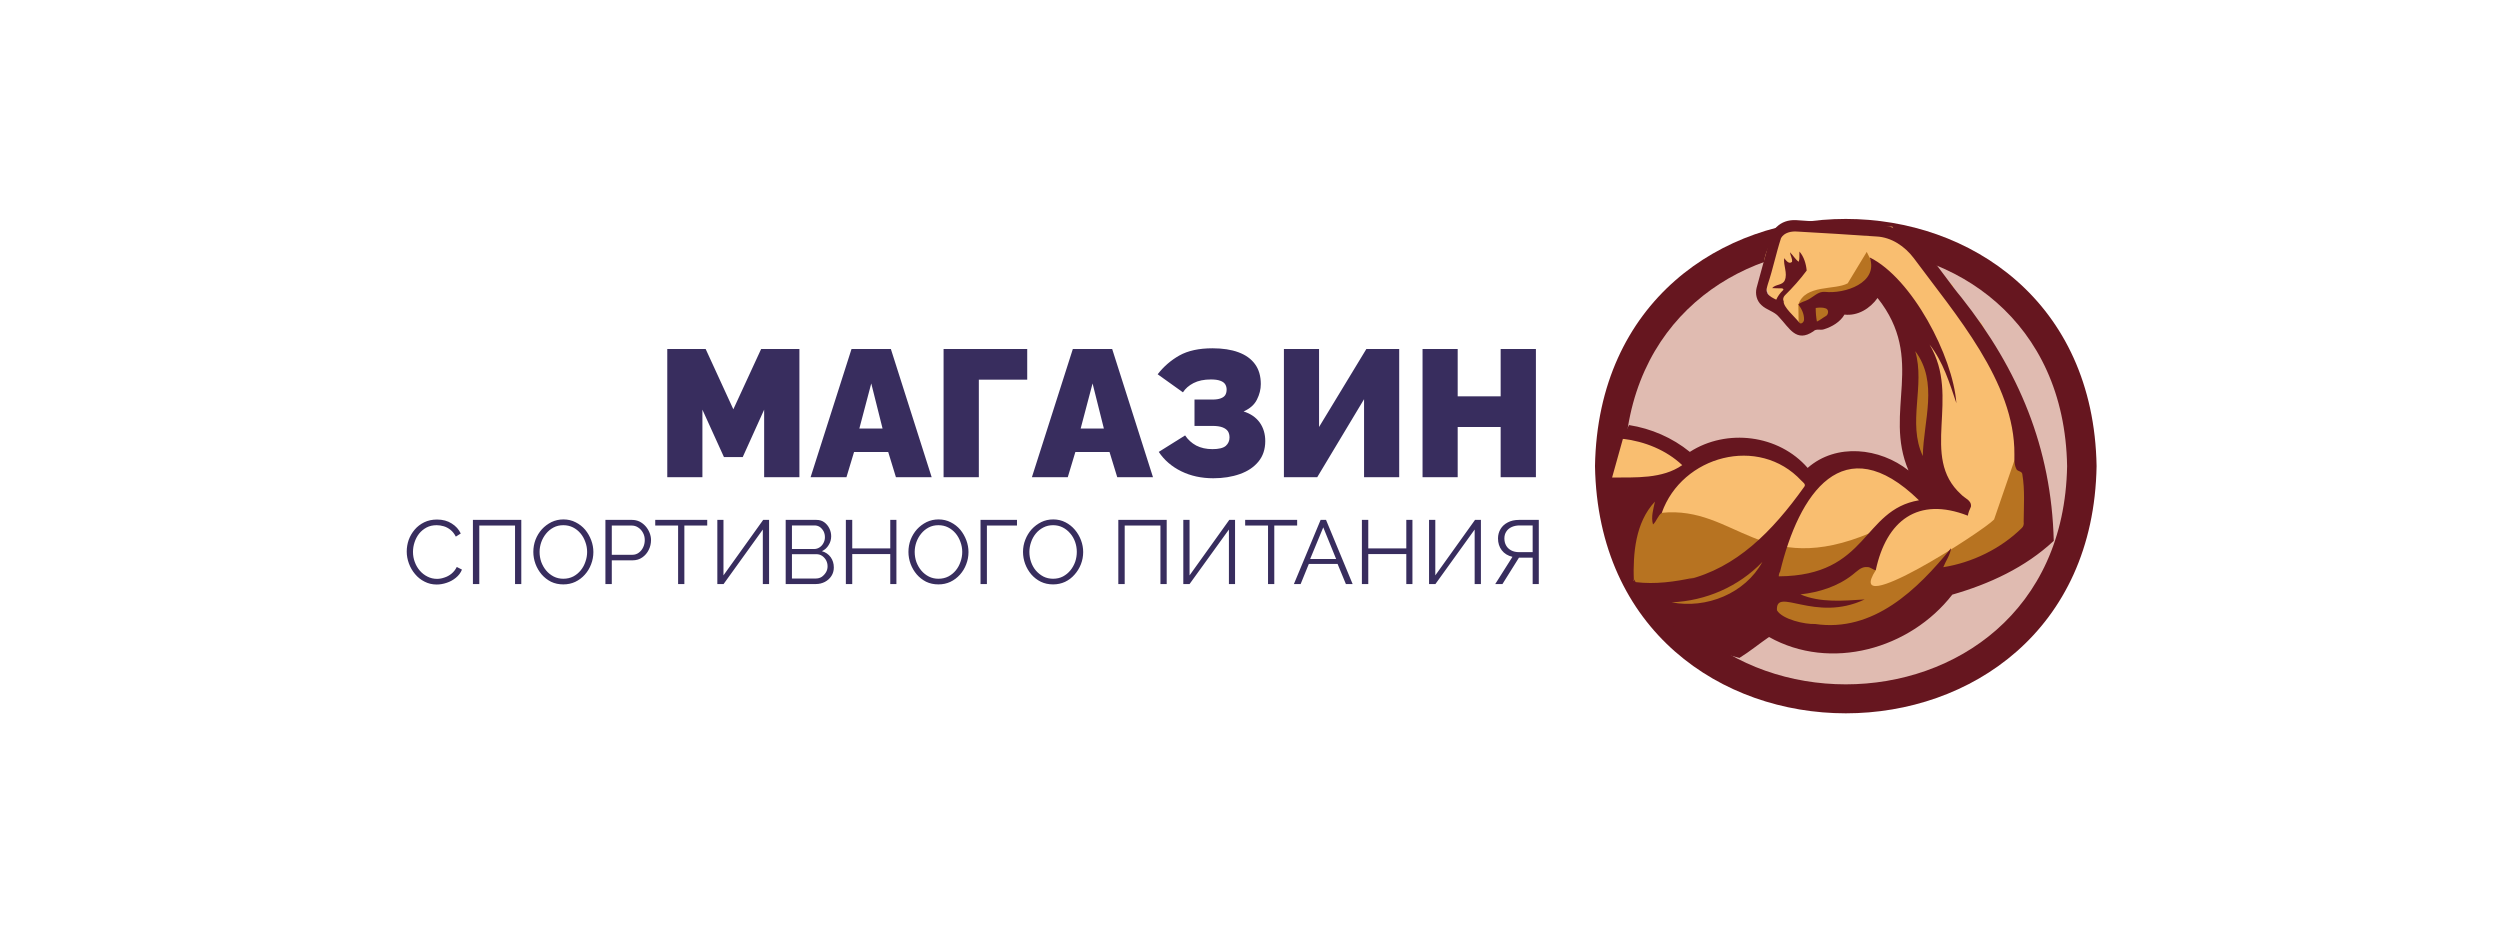 <svg xmlns="http://www.w3.org/2000/svg" version="1.1" xmlns:xlink="http://www.w3.org/1999/xlink" viewBox="0 0 15.892 5.926"><g transform="matrix(0.765,0,0,0.765,2.561,2.214)"><g transform="matrix(1,0,0,1,0,0)" clip-path="url(#SvgjsClipPath104360)"><g clip-path="url(#SvgjsClipPath104358e66a1349-f5e3-4a04-a737-737e272dd1b0)"><path d=" M 14.074 0.979 C 14.027 3.718 9.953 3.718 9.906 0.979 C 9.953 -1.76 14.027 -1.759 14.074 0.979 Z" fill="#66161f" transform="matrix(1,0,0,1,0,0)" fill-rule="nonzero"></path></g><g clip-path="url(#SvgjsClipPath104358e66a1349-f5e3-4a04-a737-737e272dd1b0)"><path d=" M 13.829 0.979 C 13.788 3.397 10.191 3.397 10.151 0.979 C 10.192 -1.439 13.788 -1.438 13.829 0.979 Z" fill="#e0bbb1" transform="matrix(1,0,0,1,0,0)" fill-rule="nonzero"></path></g><g clip-path="url(#SvgjsClipPath104358e66a1349-f5e3-4a04-a737-737e272dd1b0)"><path d=" M 13.115 -0.213 C 13.099 -0.221 13.086 -0.235 13.077 -0.249 C 13.066 -0.253 13.056 -0.259 13.048 -0.268 C 12.978 -0.34 12.897 -0.419 12.879 -0.523 C 12.768 -0.616 12.668 -0.721 12.563 -0.821 C 12.496 -0.879 12.421 -0.933 12.376 -1.011 C 12.152 -1.009 11.93 -1.032 11.707 -1.037 C 11.687 -1.037 11.67 -1.044 11.655 -1.055 C 10.966 -0.909 11.411 0.159 11.995 -0.338 C 12.825 -0.803 12.795 0.783 12.693 1.272 C 12.482 1.036 12.246 0.967 11.944 0.936 C 11.747 1.035 11.751 1.148 11.552 0.964 C 11.251 0.863 11.034 0.727 10.72 0.914 C 10.582 0.835 10.297 0.755 10.138 0.752 C 10.138 0.752 10.048 1.074 10.048 1.074 C 10.22 1.251 10.234 1.703 10.228 1.931 C 10.61 2.272 11.014 2.109 11.436 1.989 C 11.436 1.989 11.312 2.235 11.312 2.235 C 12.108 2.72 12.866 1.848 13.575 1.566 C 13.562 1.045 13.405 0.342 13.115 -0.213 Z" fill="#f9be70" transform="matrix(1,0,0,1,0,0)" fill-rule="nonzero"></path></g><g clip-path="url(#SvgjsClipPath104358e66a1349-f5e3-4a04-a737-737e272dd1b0)"><path d=" M 10.461 1.367 C 11.074 1.306 11.286 1.919 12.197 1.533 C 12.197 1.533 12.239 1.844 12.239 1.844 C 11.962 2.275 13.134 1.518 13.222 1.423 C 13.222 1.423 13.413 0.868 13.413 0.868 C 13.532 0.956 13.529 1.439 13.546 1.566 L 12.69 2.007 C 12.199 2.359 11.965 2.438 11.363 2.323 C 11.008 2.304 10.491 2.2 10.228 1.931 C 10.228 1.931 10.161 1.371 10.161 1.371 C 10.362 1.262 10.373 1.098 10.461 1.367 Z" fill="#b77321" transform="matrix(1,0,0,1,0,0)" fill-rule="nonzero"></path></g><g clip-path="url(#SvgjsClipPath104358e66a1349-f5e3-4a04-a737-737e272dd1b0)"><path d=" M 12.566 -0.012 C 12.711 0.176 12.716 0.388 12.693 0.611 C 12.693 0.611 12.649 0.952 12.649 0.952 L 12.539 0.726 C 12.542 0.574 12.548 0.133 12.566 -0.012 Z" fill="#b77321" transform="matrix(1,0,0,1,0,0)" fill-rule="nonzero"></path></g><g clip-path="url(#SvgjsClipPath104358e66a1349-f5e3-4a04-a737-737e272dd1b0)"><path d=" M 11.596 -0.364 L 11.598 -0.19 L 11.653 -0.179 L 11.888 -0.249 L 11.888 -0.36 C 11.987 -0.401 12.215 -0.502 12.26 -0.609 C 12.26 -0.609 12.164 -0.801 12.164 -0.801 L 12.006 -0.54 C 11.899 -0.481 11.653 -0.533 11.596 -0.364 Z" fill="#b77321" transform="matrix(1,0,0,1,0,0)" fill-rule="nonzero"></path></g><g clip-path="url(#SvgjsClipPath104358e66a1349-f5e3-4a04-a737-737e272dd1b0)"><path d=" M 10.239 1.953 C 10.418 2.276 10.754 2.486 11.106 2.573 C 11.192 2.52 11.269 2.456 11.352 2.399 C 11.864 2.686 12.524 2.499 12.875 2.047 C 13.182 1.959 13.482 1.821 13.718 1.6 C 13.699 0.827 13.427 0.18 12.951 -0.422 C 12.772 -0.635 12.628 -0.919 12.35 -1.013 C 12.095 -1.05 11.833 -1.044 11.576 -1.065 C 11.443 -1.071 11.361 -0.981 11.345 -0.855 C 11.314 -0.737 11.28 -0.621 11.249 -0.503 C 11.236 -0.452 11.249 -0.395 11.289 -0.359 C 11.332 -0.317 11.397 -0.307 11.435 -0.26 C 11.523 -0.167 11.578 -0.044 11.721 -0.141 C 11.744 -0.166 11.78 -0.147 11.809 -0.158 C 11.876 -0.179 11.943 -0.218 11.979 -0.28 C 12.09 -0.267 12.192 -0.331 12.254 -0.418 C 12.659 0.092 12.3 0.523 12.511 1.015 C 12.273 0.827 11.911 0.785 11.673 0.994 C 11.433 0.717 11 0.664 10.694 0.861 C 10.549 0.743 10.373 0.667 10.189 0.638 C 10.169 0.675 10.151 0.712 10.138 0.752 C 10.319 0.774 10.497 0.845 10.631 0.971 C 10.463 1.087 10.243 1.072 10.048 1.074 C 10.01 1.369 10.075 1.676 10.228 1.931 C 10.222 1.704 10.24 1.449 10.404 1.274 C 10.391 1.336 10.37 1.401 10.388 1.464 C 10.419 1.436 10.427 1.392 10.461 1.367 C 10.629 0.892 11.268 0.72 11.621 1.1 C 11.633 1.113 11.66 1.129 11.646 1.149 C 11.378 1.525 11.08 1.825 10.67 1.924 C 10.689 1.919 10.708 1.913 10.728 1.906 C 10.569 1.94 10.406 1.963 10.244 1.943 C 10.239 1.936 10.235 1.928 10.23 1.92 C 10.226 1.936 10.231 1.941 10.239 1.953 M 10.542 2.111 C 10.827 2.099 11.099 1.981 11.297 1.775 C 11.153 2.038 10.831 2.167 10.542 2.111 Z M 11.823 -0.267 C 11.798 -0.253 11.777 -0.234 11.75 -0.222 C 11.743 -0.259 11.74 -0.297 11.74 -0.335 C 11.767 -0.339 11.796 -0.341 11.822 -0.332 C 11.851 -0.324 11.848 -0.279 11.823 -0.267 Z M 11.444 1.856 C 11.599 1.212 11.967 0.648 12.598 1.263 C 12.122 1.344 12.181 1.89 11.433 1.895 C 11.433 1.882 11.436 1.868 11.444 1.856 Z M 12.567 0.024 C 12.762 0.283 12.635 0.603 12.63 0.895 C 12.5 0.62 12.651 0.31 12.567 0.024 Z M 13.453 1.493 C 13.279 1.665 13.04 1.781 12.8 1.819 C 12.821 1.767 12.857 1.718 12.865 1.661 C 12.585 2.006 12.219 2.362 11.735 2.291 C 11.651 2.295 11.462 2.253 11.418 2.177 C 11.405 1.976 11.733 2.283 12.147 2.087 C 11.971 2.098 11.779 2.116 11.613 2.045 C 11.768 2.028 11.923 1.979 12.046 1.882 C 12.083 1.854 12.118 1.812 12.169 1.818 C 12.195 1.817 12.213 1.84 12.239 1.844 C 12.327 1.432 12.589 1.229 13.004 1.391 C 13.008 1.365 13.019 1.34 13.03 1.316 C 13.037 1.263 12.978 1.247 12.949 1.215 C 12.6 0.899 12.95 0.412 12.686 -0.031 C 12.798 0.11 12.852 0.288 12.909 0.456 C 12.88 0.066 12.54 -0.582 12.189 -0.755 C 12.264 -0.543 11.98 -0.45 11.815 -0.469 C 11.76 -0.473 11.722 -0.427 11.676 -0.404 C 11.65 -0.389 11.618 -0.386 11.596 -0.364 C 11.623 -0.328 11.645 -0.284 11.643 -0.237 C 11.643 -0.218 11.617 -0.193 11.602 -0.215 C 11.571 -0.258 11.467 -0.343 11.474 -0.392 C 11.464 -0.407 11.472 -0.427 11.483 -0.439 C 11.548 -0.503 11.61 -0.572 11.665 -0.646 C 11.66 -0.702 11.642 -0.761 11.605 -0.804 C 11.603 -0.776 11.608 -0.747 11.599 -0.719 C 11.569 -0.74 11.552 -0.773 11.526 -0.798 C 11.529 -0.771 11.548 -0.745 11.543 -0.718 C 11.517 -0.695 11.493 -0.731 11.478 -0.749 C 11.47 -0.687 11.508 -0.624 11.483 -0.565 C 11.464 -0.521 11.406 -0.534 11.378 -0.5 C 11.404 -0.498 11.431 -0.499 11.457 -0.498 C 11.466 -0.499 11.478 -0.489 11.468 -0.482 C 11.444 -0.459 11.425 -0.433 11.412 -0.404 C 11.385 -0.417 11.356 -0.431 11.338 -0.456 L 11.339 -0.459 C 11.323 -0.482 11.337 -0.51 11.343 -0.535 C 11.385 -0.66 11.411 -0.791 11.452 -0.916 C 11.478 -0.962 11.537 -0.974 11.586 -0.97 C 11.806 -0.958 12.025 -0.944 12.245 -0.929 C 12.37 -0.923 12.481 -0.847 12.555 -0.749 C 12.896 -0.287 13.397 0.282 13.391 0.882 C 13.391 0.925 13.388 0.972 13.412 1.011 C 13.427 1.023 13.455 1.024 13.457 1.047 C 13.479 1.177 13.469 1.311 13.468 1.442 C 13.471 1.461 13.467 1.48 13.453 1.493 Z M 11.55 -0.747 C 11.55 -0.732 11.549 -0.72 11.546 -0.713 C 11.549 -0.72 11.55 -0.732 11.55 -0.747 Z M 11.55 -0.751 L 11.55 -0.75 Z M 11.55 -0.749 C 11.55 -0.749 11.55 -0.748 11.55 -0.748 C 11.55 -0.748 11.55 -0.749 11.55 -0.749 Z M 11.479 -0.543 C 11.499 -0.566 11.502 -0.601 11.498 -0.637 C 11.502 -0.601 11.499 -0.566 11.479 -0.543 Z M 11.484 -0.716 C 11.499 -0.708 11.51 -0.704 11.52 -0.702 C 11.51 -0.704 11.499 -0.708 11.484 -0.716 Z M 11.52 -0.702 L 11.521 -0.701 Z M 11.522 -0.701 L 11.522 -0.701 Z M 11.523 -0.701 Z M 11.542 -0.706 C 11.542 -0.706 11.542 -0.706 11.543 -0.706 C 11.542 -0.706 11.542 -0.706 11.542 -0.706 Z M 11.543 -0.707 L 11.543 -0.707 Z M 11.544 -0.708 C 11.544 -0.708 11.544 -0.708 11.544 -0.709 C 11.544 -0.708 11.544 -0.708 11.544 -0.708 Z M 11.544 -0.709 C 11.545 -0.709 11.545 -0.71 11.545 -0.71 C 11.545 -0.71 11.545 -0.709 11.544 -0.709 Z M 11.545 -0.71 L 11.546 -0.711 Z M 11.546 -0.711 C 11.546 -0.712 11.546 -0.712 11.546 -0.713 C 11.546 -0.712 11.546 -0.712 11.546 -0.711 Z" fill="#66161f" transform="matrix(1,0,0,1,0,0)" fill-rule="nonzero"></path></g></g><g><path d=" M 3.002 1.071 L 3.002 0.51 L 2.824 0.904 L 2.668 0.904 L 2.489 0.51 L 2.489 1.071 L 2.197 1.071 L 2.197 0.006 L 2.516 0.006 L 2.746 0.507 L 2.977 0.006 L 3.295 0.006 L 3.295 1.071 L 3.002 1.071 M 3.728 0.006 L 4.055 0.006 L 4.394 1.071 L 4.097 1.071 L 4.033 0.862 L 3.749 0.862 L 3.686 1.071 L 3.388 1.071 L 3.728 0.006 M 3.986 0.667 L 3.892 0.292 L 3.793 0.667 L 3.986 0.667 M 4.493 1.071 L 4.493 0.006 L 5.188 0.006 L 5.188 0.261 L 4.786 0.261 L 4.786 1.071 L 4.493 1.071 M 5.567 0.006 L 5.894 0.006 L 6.233 1.071 L 5.936 1.071 L 5.872 0.862 L 5.588 0.862 L 5.525 1.071 L 5.227 1.071 L 5.567 0.006 M 5.825 0.667 L 5.731 0.292 L 5.632 0.667 L 5.825 0.667 M 6.734 1.08 Q 6.586 1.08 6.468 1.022 Q 6.35 0.964 6.281 0.861 L 6.5 0.724 Q 6.535 0.777 6.592 0.808 Q 6.65 0.838 6.727 0.838 Q 6.806 0.838 6.838 0.811 Q 6.869 0.783 6.869 0.741 Q 6.869 0.711 6.856 0.69 Q 6.842 0.669 6.811 0.657 Q 6.779 0.645 6.727 0.645 L 6.578 0.645 L 6.578 0.426 L 6.727 0.426 Q 6.77 0.426 6.796 0.416 Q 6.823 0.406 6.834 0.388 Q 6.845 0.369 6.845 0.343 Q 6.845 0.318 6.833 0.299 Q 6.821 0.28 6.793 0.27 Q 6.764 0.259 6.715 0.259 Q 6.628 0.259 6.57 0.289 Q 6.512 0.319 6.482 0.366 L 6.272 0.216 Q 6.346 0.12 6.452 0.06 Q 6.559 -2.220446049250313e-16 6.727 -2.220446049250313e-16 Q 6.854 -2.220446049250313e-16 6.943 0.033 Q 7.033 0.066 7.081 0.132 Q 7.129 0.198 7.129 0.297 Q 7.129 0.363 7.097 0.426 Q 7.066 0.489 6.986 0.525 Q 7.073 0.552 7.12 0.617 Q 7.166 0.682 7.166 0.771 Q 7.166 0.873 7.109 0.942 Q 7.052 1.011 6.955 1.045 Q 6.857 1.08 6.734 1.08 M 7.321 1.071 L 7.321 0.006 L 7.613 0.006 L 7.613 0.654 L 8.006 0.006 L 8.279 0.006 L 8.279 1.071 L 7.987 1.071 L 7.987 0.423 L 7.598 1.071 L 7.321 1.071 M 9.415 0.006 L 9.415 1.071 L 9.122 1.071 L 9.122 0.654 L 8.765 0.654 L 8.765 1.071 L 8.473 1.071 L 8.473 0.006 L 8.765 0.006 L 8.765 0.399 L 9.122 0.399 L 9.122 0.006 L 9.415 0.006" fill="#382d5e" fill-rule="nonzero"></path></g><g><path d=" M 0.032 1.689 Q 0.032 1.64 0.048 1.593 Q 0.065 1.546 0.098 1.507 Q 0.13 1.469 0.177 1.446 Q 0.224 1.423 0.284 1.423 Q 0.355 1.423 0.406 1.456 Q 0.457 1.488 0.481 1.539 L 0.44 1.565 Q 0.422 1.53 0.396 1.509 Q 0.37 1.488 0.34 1.479 Q 0.31 1.47 0.281 1.47 Q 0.233 1.47 0.197 1.489 Q 0.16 1.509 0.135 1.54 Q 0.11 1.572 0.097 1.612 Q 0.084 1.651 0.084 1.692 Q 0.084 1.736 0.099 1.776 Q 0.114 1.817 0.141 1.848 Q 0.168 1.879 0.204 1.897 Q 0.241 1.916 0.284 1.916 Q 0.314 1.916 0.345 1.905 Q 0.377 1.895 0.404 1.873 Q 0.431 1.851 0.448 1.817 L 0.491 1.839 Q 0.475 1.879 0.44 1.907 Q 0.406 1.935 0.363 1.949 Q 0.321 1.963 0.281 1.963 Q 0.226 1.963 0.18 1.939 Q 0.134 1.916 0.101 1.876 Q 0.068 1.837 0.05 1.788 Q 0.032 1.739 0.032 1.689 M 0.582 1.959 L 0.582 1.426 L 0.984 1.426 L 0.984 1.959 L 0.932 1.959 L 0.932 1.473 L 0.635 1.473 L 0.635 1.959 L 0.582 1.959 M 1.333 1.962 Q 1.277 1.962 1.231 1.94 Q 1.186 1.917 1.153 1.879 Q 1.12 1.84 1.102 1.792 Q 1.084 1.743 1.084 1.692 Q 1.084 1.639 1.102 1.591 Q 1.121 1.542 1.155 1.504 Q 1.189 1.467 1.235 1.444 Q 1.281 1.422 1.334 1.422 Q 1.39 1.422 1.436 1.446 Q 1.482 1.469 1.515 1.508 Q 1.547 1.547 1.565 1.595 Q 1.583 1.643 1.583 1.693 Q 1.583 1.746 1.564 1.795 Q 1.546 1.843 1.512 1.881 Q 1.478 1.919 1.432 1.941 Q 1.387 1.962 1.333 1.962 M 1.136 1.692 Q 1.136 1.736 1.15 1.776 Q 1.165 1.816 1.191 1.847 Q 1.217 1.878 1.254 1.897 Q 1.29 1.915 1.333 1.915 Q 1.379 1.915 1.416 1.896 Q 1.452 1.877 1.478 1.845 Q 1.504 1.813 1.517 1.773 Q 1.531 1.734 1.531 1.692 Q 1.531 1.649 1.516 1.609 Q 1.502 1.569 1.476 1.538 Q 1.449 1.506 1.413 1.488 Q 1.377 1.47 1.333 1.47 Q 1.288 1.47 1.252 1.489 Q 1.216 1.508 1.19 1.54 Q 1.164 1.572 1.15 1.611 Q 1.136 1.651 1.136 1.692 M 1.683 1.959 L 1.683 1.426 L 1.904 1.426 Q 1.938 1.426 1.967 1.44 Q 1.996 1.455 2.017 1.479 Q 2.038 1.503 2.05 1.533 Q 2.062 1.563 2.062 1.593 Q 2.062 1.637 2.043 1.675 Q 2.024 1.714 1.989 1.738 Q 1.955 1.762 1.908 1.762 L 1.736 1.762 L 1.736 1.959 L 1.683 1.959 M 1.736 1.716 L 1.906 1.716 Q 1.938 1.716 1.961 1.698 Q 1.984 1.681 1.997 1.653 Q 2.01 1.626 2.01 1.593 Q 2.01 1.56 1.995 1.533 Q 1.98 1.505 1.955 1.489 Q 1.931 1.473 1.902 1.473 L 1.736 1.473 L 1.736 1.716 M 2.529 1.473 L 2.339 1.473 L 2.339 1.959 L 2.287 1.959 L 2.287 1.473 L 2.097 1.473 L 2.097 1.426 L 2.529 1.426 L 2.529 1.473 M 2.613 1.959 L 2.613 1.426 L 2.664 1.426 L 2.664 1.887 L 2.994 1.426 L 3.043 1.426 L 3.043 1.959 L 2.991 1.959 L 2.991 1.506 L 2.665 1.959 L 2.613 1.959 M 3.581 1.821 Q 3.581 1.861 3.561 1.892 Q 3.541 1.923 3.507 1.941 Q 3.472 1.959 3.432 1.959 L 3.181 1.959 L 3.181 1.426 L 3.437 1.426 Q 3.475 1.426 3.502 1.446 Q 3.529 1.466 3.544 1.497 Q 3.559 1.528 3.559 1.562 Q 3.559 1.602 3.538 1.635 Q 3.518 1.669 3.482 1.686 Q 3.528 1.699 3.555 1.736 Q 3.581 1.773 3.581 1.821 M 3.529 1.812 Q 3.529 1.785 3.517 1.762 Q 3.505 1.74 3.484 1.725 Q 3.463 1.711 3.437 1.711 L 3.233 1.711 L 3.233 1.913 L 3.432 1.913 Q 3.459 1.913 3.481 1.899 Q 3.502 1.884 3.516 1.861 Q 3.529 1.839 3.529 1.812 M 3.233 1.472 L 3.233 1.668 L 3.416 1.668 Q 3.442 1.668 3.463 1.654 Q 3.483 1.641 3.495 1.618 Q 3.507 1.596 3.507 1.57 Q 3.507 1.543 3.496 1.521 Q 3.484 1.499 3.465 1.485 Q 3.445 1.472 3.421 1.472 L 3.233 1.472 M 4.101 1.426 L 4.101 1.959 L 4.05 1.959 L 4.05 1.71 L 3.734 1.71 L 3.734 1.959 L 3.681 1.959 L 3.681 1.426 L 3.734 1.426 L 3.734 1.663 L 4.05 1.663 L 4.05 1.426 L 4.101 1.426 M 4.45 1.962 Q 4.394 1.962 4.348 1.94 Q 4.303 1.917 4.27 1.879 Q 4.237 1.84 4.219 1.792 Q 4.201 1.743 4.201 1.692 Q 4.201 1.639 4.219 1.591 Q 4.238 1.542 4.272 1.504 Q 4.306 1.467 4.352 1.444 Q 4.398 1.422 4.451 1.422 Q 4.507 1.422 4.553 1.446 Q 4.599 1.469 4.632 1.508 Q 4.664 1.547 4.682 1.595 Q 4.7 1.643 4.7 1.693 Q 4.7 1.746 4.681 1.795 Q 4.663 1.843 4.629 1.881 Q 4.595 1.919 4.549 1.941 Q 4.504 1.962 4.45 1.962 M 4.253 1.692 Q 4.253 1.736 4.267 1.776 Q 4.282 1.816 4.308 1.847 Q 4.334 1.878 4.371 1.897 Q 4.407 1.915 4.45 1.915 Q 4.496 1.915 4.533 1.896 Q 4.569 1.877 4.595 1.845 Q 4.621 1.813 4.634 1.773 Q 4.648 1.734 4.648 1.692 Q 4.648 1.649 4.633 1.609 Q 4.619 1.569 4.593 1.538 Q 4.566 1.506 4.53 1.488 Q 4.494 1.47 4.45 1.47 Q 4.405 1.47 4.369 1.489 Q 4.333 1.508 4.307 1.54 Q 4.281 1.572 4.267 1.611 Q 4.253 1.651 4.253 1.692 M 4.8 1.959 L 4.8 1.426 L 5.103 1.426 L 5.103 1.473 L 4.853 1.473 L 4.853 1.959 L 4.8 1.959 M 5.403 1.962 Q 5.347 1.962 5.301 1.94 Q 5.255 1.917 5.222 1.879 Q 5.189 1.84 5.171 1.792 Q 5.153 1.743 5.153 1.692 Q 5.153 1.639 5.172 1.591 Q 5.191 1.542 5.225 1.504 Q 5.259 1.467 5.305 1.444 Q 5.35 1.422 5.404 1.422 Q 5.46 1.422 5.506 1.446 Q 5.551 1.469 5.584 1.508 Q 5.617 1.547 5.635 1.595 Q 5.653 1.643 5.653 1.693 Q 5.653 1.746 5.634 1.795 Q 5.615 1.843 5.581 1.881 Q 5.548 1.919 5.502 1.941 Q 5.456 1.962 5.403 1.962 M 5.206 1.692 Q 5.206 1.736 5.22 1.776 Q 5.234 1.816 5.26 1.847 Q 5.287 1.878 5.323 1.897 Q 5.359 1.915 5.403 1.915 Q 5.449 1.915 5.485 1.896 Q 5.521 1.877 5.547 1.845 Q 5.573 1.813 5.587 1.773 Q 5.6 1.734 5.6 1.692 Q 5.6 1.649 5.586 1.609 Q 5.572 1.569 5.545 1.538 Q 5.518 1.506 5.482 1.488 Q 5.446 1.47 5.403 1.47 Q 5.358 1.47 5.322 1.489 Q 5.285 1.508 5.259 1.54 Q 5.233 1.572 5.22 1.611 Q 5.206 1.651 5.206 1.692 M 5.945 1.959 L 5.945 1.426 L 6.347 1.426 L 6.347 1.959 L 6.295 1.959 L 6.295 1.473 L 5.998 1.473 L 5.998 1.959 L 5.945 1.959 M 6.485 1.959 L 6.485 1.426 L 6.537 1.426 L 6.537 1.887 L 6.867 1.426 L 6.915 1.426 L 6.915 1.959 L 6.864 1.959 L 6.864 1.506 L 6.537 1.959 L 6.485 1.959 M 7.431 1.473 L 7.241 1.473 L 7.241 1.959 L 7.189 1.959 L 7.189 1.473 L 6.999 1.473 L 6.999 1.426 L 7.431 1.426 L 7.431 1.473 M 7.626 1.426 L 7.671 1.426 L 7.892 1.959 L 7.836 1.959 L 7.767 1.792 L 7.528 1.792 L 7.46 1.959 L 7.404 1.959 L 7.626 1.426 M 7.755 1.751 L 7.648 1.488 L 7.539 1.751 L 7.755 1.751 M 8.389 1.426 L 8.389 1.959 L 8.338 1.959 L 8.338 1.71 L 8.022 1.71 L 8.022 1.959 L 7.969 1.959 L 7.969 1.426 L 8.022 1.426 L 8.022 1.663 L 8.338 1.663 L 8.338 1.426 L 8.389 1.426 M 8.527 1.959 L 8.527 1.426 L 8.579 1.426 L 8.579 1.887 L 8.909 1.426 L 8.958 1.426 L 8.958 1.959 L 8.906 1.959 L 8.906 1.506 L 8.58 1.959 L 8.527 1.959 M 9.077 1.959 L 9.22 1.733 Q 9.162 1.719 9.131 1.678 Q 9.1 1.637 9.1 1.58 Q 9.1 1.537 9.121 1.502 Q 9.142 1.467 9.181 1.447 Q 9.22 1.426 9.274 1.426 L 9.439 1.426 L 9.439 1.959 L 9.388 1.959 L 9.388 1.74 L 9.292 1.74 Q 9.288 1.74 9.283 1.74 Q 9.278 1.74 9.274 1.74 L 9.137 1.959 L 9.077 1.959 M 9.277 1.694 L 9.388 1.694 L 9.388 1.472 L 9.28 1.472 Q 9.243 1.472 9.214 1.485 Q 9.184 1.499 9.169 1.523 Q 9.153 1.547 9.153 1.58 Q 9.153 1.613 9.167 1.638 Q 9.181 1.664 9.209 1.679 Q 9.236 1.694 9.277 1.694" fill="#382d5e" fill-rule="nonzero"></path></g></g><defs><clipPath id="SvgjsClipPath104360"><path d=" M 9.906 -1.075 h 4.167 v 4.108 h -4.167 Z"></path></clipPath><clipPath id="SvgjsClipPath104358e66a1349-f5e3-4a04-a737-737e272dd1b0"><path d=" M 9.906 -1.075 L 14.074 -1.075 L 14.074 3.033 L 9.906 3.033 Z"></path></clipPath></defs></svg>